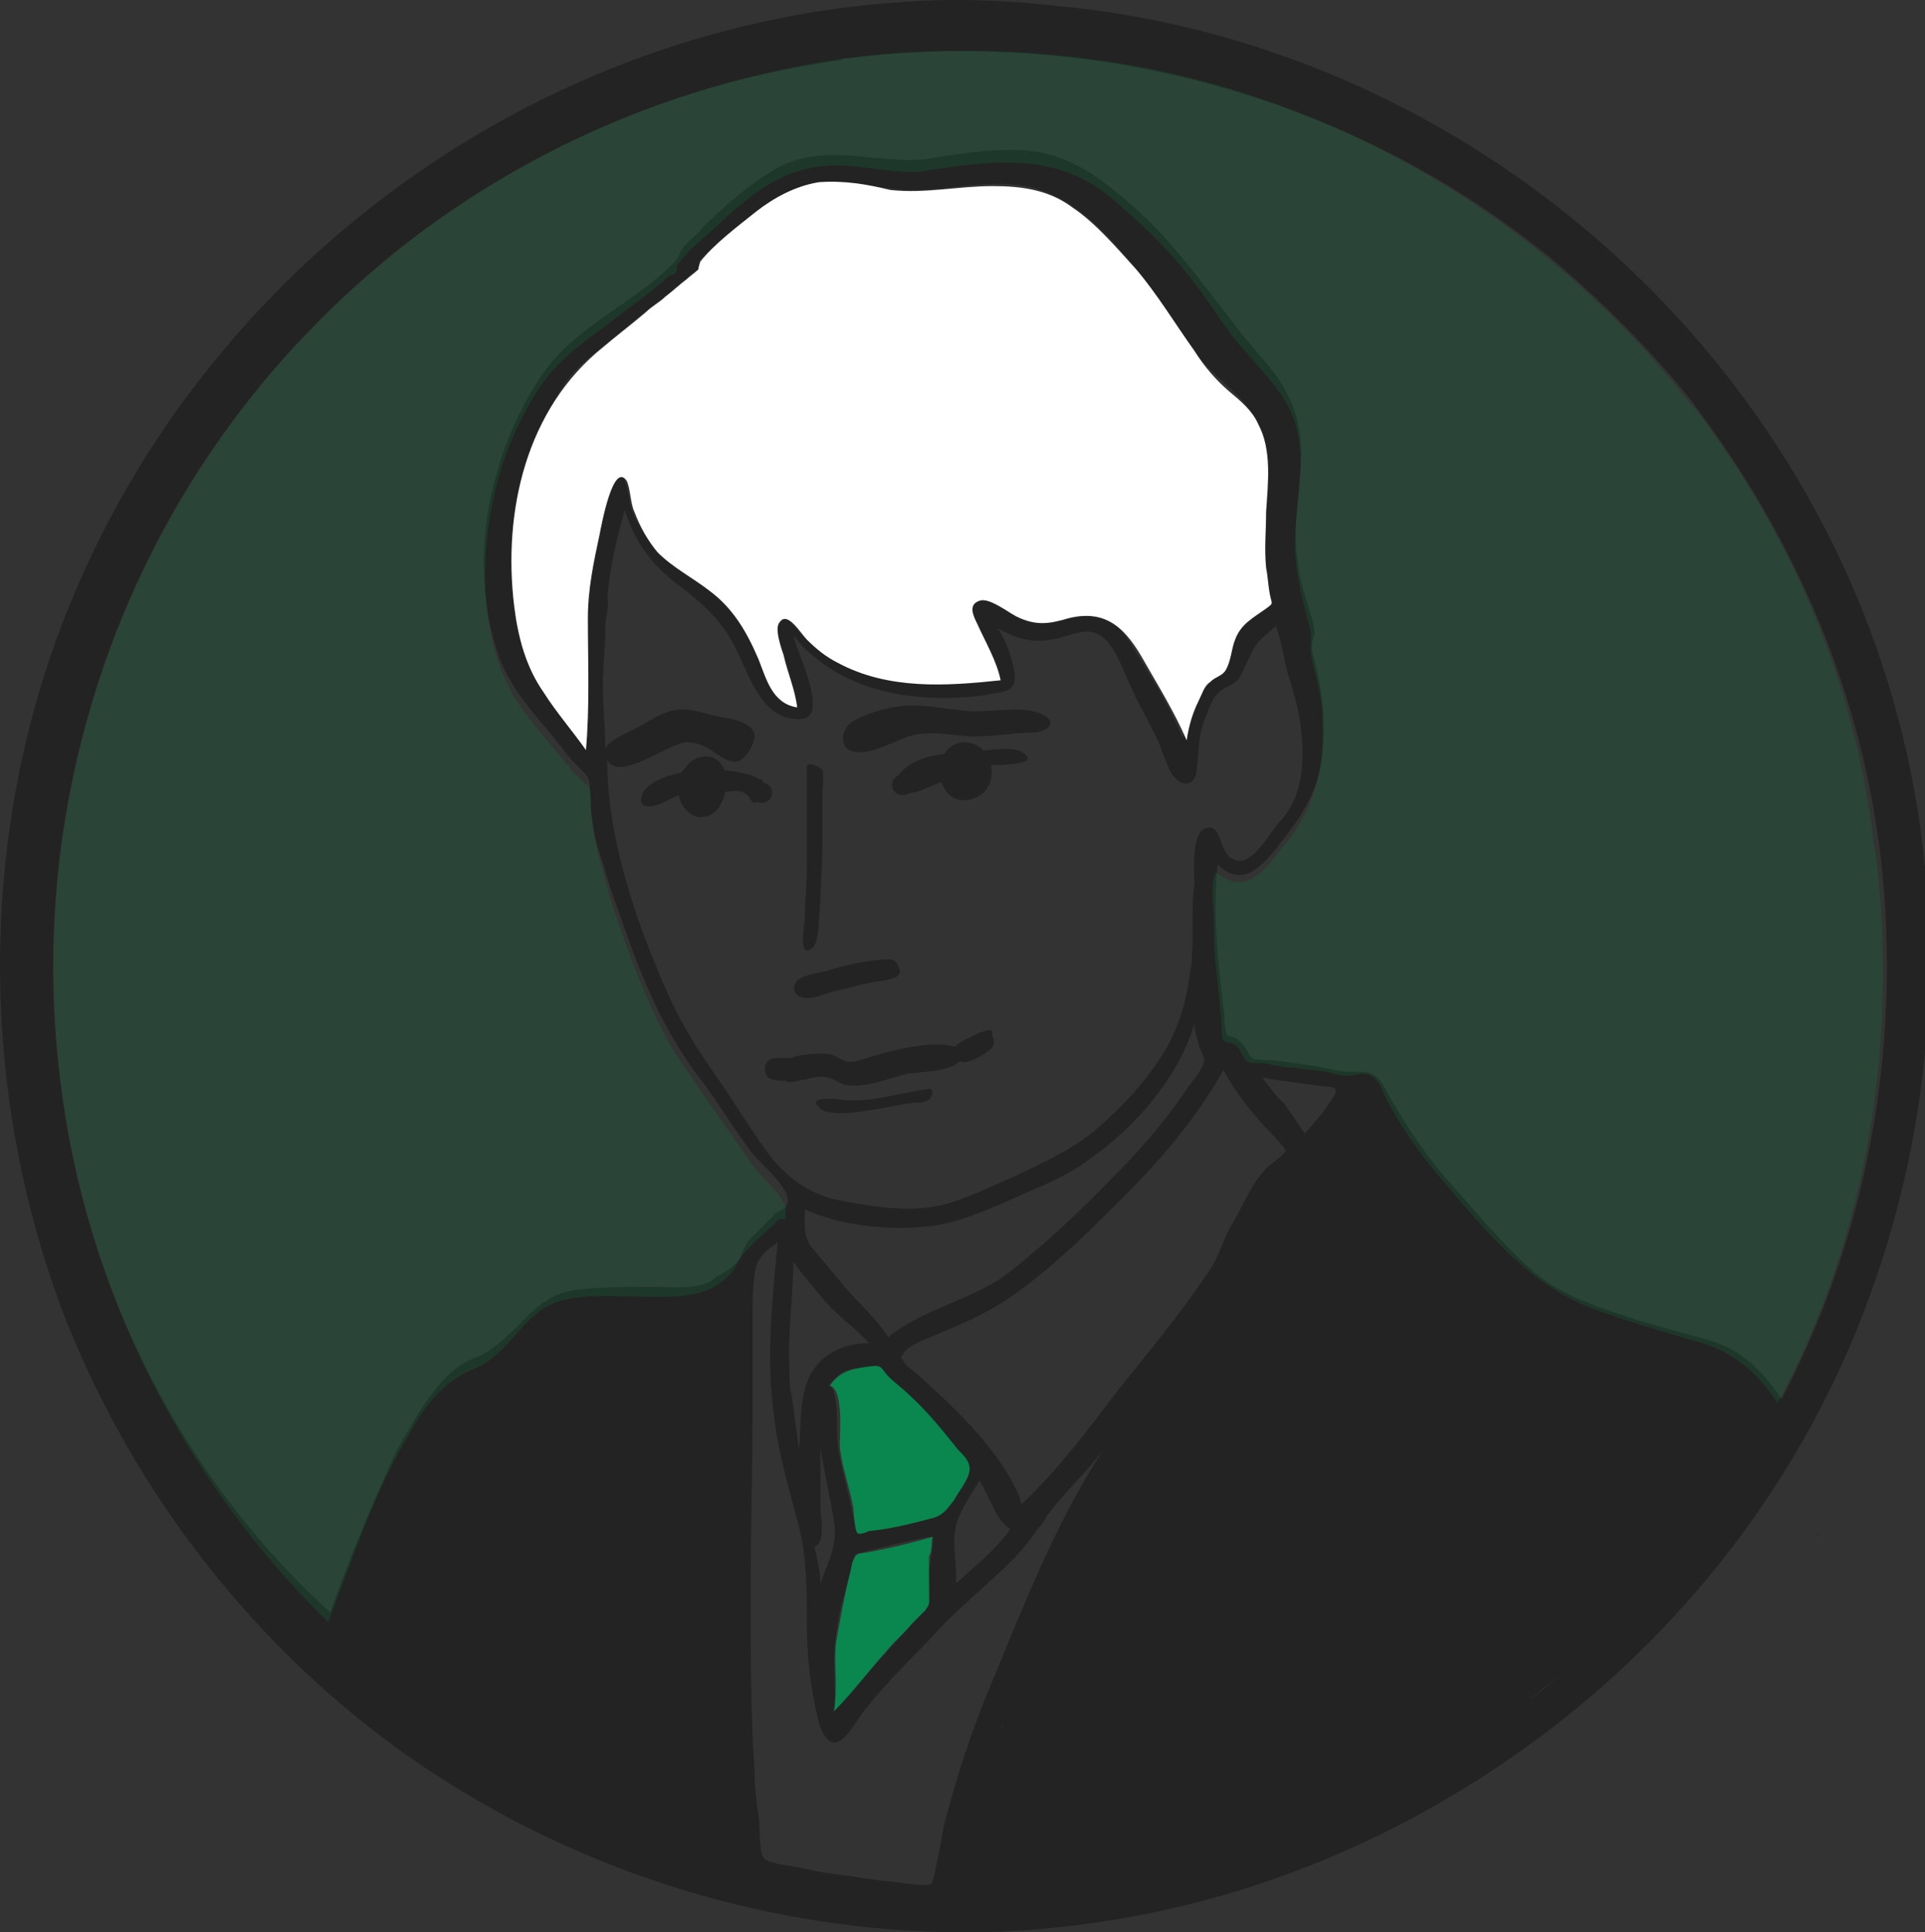 <?xml version="1.0" encoding="utf-8"?>
<!-- Generator: Adobe Illustrator 16.0.0, SVG Export Plug-In . SVG Version: 6.00 Build 0)  -->
<!DOCTYPE svg PUBLIC "-//W3C//DTD SVG 1.1//EN" "http://www.w3.org/Graphics/SVG/1.1/DTD/svg11.dtd">
<svg version="1.1" id="Layer_1" xmlns="http://www.w3.org/2000/svg" xmlns:xlink="http://www.w3.org/1999/xlink" x="0px" y="0px"
	 width="607.939px" height="610.188px" viewBox="4.061 93.035 607.939 610.188"
	 enable-background="new 4.061 93.035 607.939 610.188" xml:space="preserve">
<rect x="4.061" y="93.035" width="607.939" height="610.188" fill="#333333" stroke="none"/>
<g id="Background">
</g>
<g id="Image_Layer">
</g>
<g id="Draw_Layer">
</g>
<g id="Draw_Layer_1_">
	<g>
		<path fill="#232323" d="M569.771,564.3C569.771,564.912,570.384,563.688,569.771,564.3L569.771,564.3z"/>
		<path fill="#232323" d="M577.729,577.764c0.611,0,0.611-0.611,0.611-1.224C578.34,577.152,578.34,577.152,577.729,577.764
			L577.729,577.764z"/>
		<path fill="#232323" d="M292.536,315.828c-6.12,0-13.464,1.836-18.972,4.896c-4.284,2.448-4.896,9.792,1.224,9.792
			c5.508,0.612,12.852-4.284,18.36-5.508c6.732-1.224,12.852,0.612,18.972,0.612s12.24-1.224,18.36-1.224
			c6.731-0.612,7.344-4.896,0-6.732c-6.12-1.224-12.24,0-18.36,0S299.268,315.828,292.536,315.828L292.536,315.828z
			 M308.448,317.052C309.06,317.664,309.06,317.664,308.448,317.052L308.448,317.052z"/>
		<path fill="#232323" d="M224.604,332.352c-7.956,2.448-7.956,17.136,1.224,17.748C236.232,350.1,236.232,328.68,224.604,332.352
			L224.604,332.352z"/>
		<path fill="#232323" d="M227.664,336.024c-4.896,0-18.36,1.836-20.808,7.956c-1.836,5.508,4.284,3.672,6.732,2.448
			c3.672-1.836,7.344-3.672,11.628-4.284c3.06-0.612,6.732-0.612,10.404-0.612c2.448,0,6.732,2.448,8.568,0.612
			C247.86,336.636,229.5,336.024,227.664,336.024L227.664,336.024z M241.128,342.756
			C241.128,343.368,241.128,343.368,241.128,342.756L241.128,342.756z"/>
		<path fill="#232323" d="M312.12,330.516c-8.568,0.612-17.748,0-23.868,6.732c-1.224,1.836-4.284,6.732,0.612,6.12
			c2.448-0.612,5.508-5.508,7.956-6.732c8.568-3.06,19.584-1.224,28.152-2.448c3.061-0.612,5.509-1.224,1.836-3.672
			C324.36,328.68,315.792,329.904,312.12,330.516L312.12,330.516z M301.104,336.024
			C300.492,336.024,300.492,336.024,301.104,336.024L301.104,336.024z M300.492,336.024L300.492,336.024L300.492,336.024z"/>
		<path fill="#232323" d="M308.448,327.456c-11.628,0.612-9.18,22.032,3.06,17.748C320.688,342.144,318.24,327.456,308.448,327.456
			L308.448,327.456z"/>
		<path fill="#232323" d="M223.992,333.576c-11.016,3.06-4.896,22.032,4.896,16.524C235.62,346.428,232.56,331.128,223.992,333.576
			L223.992,333.576z M226.44,342.144L226.44,342.144L226.44,342.144z"/>
		<path fill="#232323" d="M234.396,338.472c-1.224,0-4.896-0.612-6.12,1.224c-0.612,1.836,0.612,3.06,1.836,3.06
			c3.06,1.224,6.732-1.224,9.792,1.224c1.224,0.612,1.224,3.06,3.06,2.448c1.224-0.612,1.224-1.836,1.224-3.06
			C243.576,337.86,238.068,338.472,234.396,338.472L234.396,338.472z M239.292,342.756
			C239.904,342.756,239.904,342.756,239.292,342.756L239.292,342.756z M239.904,343.368L239.904,343.368L239.904,343.368z
			 M239.904,343.368L239.904,343.368L239.904,343.368z"/>
		<path fill="#232323" d="M243.576,339.084c-2.448,0.612,0,7.344,1.836,5.508C246.636,343.368,245.412,338.472,243.576,339.084
			L243.576,339.084z"/>
		<path fill="#232323" d="M241.128,343.368c0,4.284,6.732,4.284,6.732,0C247.86,339.084,241.128,339.084,241.128,343.368
			L241.128,343.368z"/>
		<path fill="#232323" d="M285.804,340.92c0,4.284,6.732,4.284,6.732,0S285.804,336.636,285.804,340.92L285.804,340.92z"/>
		<path fill="#232323" d="M258.876,336.024c0,10.404,0,20.196,0,30.6c0,5.508-0.612,10.404-0.612,15.912
			c0,1.836-2.448,14.076,2.448,9.792c2.448-2.448,1.836-11.628,2.448-14.688c0-5.508,0.612-11.016,0.612-16.524
			c0-5.508,0-11.016,0-16.524c0-1.836,0.612-6.732,0-8.568C261.936,334.8,258.264,332.964,258.876,336.024L258.876,336.024z"/>
		<path fill="#232323" d="M285.192,396c-6.732,0-14.076,1.836-20.196,3.672c-2.448,0.612-7.344,1.225-9.18,3.061
			c-2.448,3.06,0,5.508,3.06,5.508s6.732-1.836,9.792-2.448c3.672-0.612,6.732-1.836,10.404-2.448
			c2.448-0.611,7.956-0.611,9.18-3.06C288.252,398.448,287.028,396,285.192,396L285.192,396z"/>
		<path fill="#232323" d="M297.432,422.928c-6.12,0.612-11.628,1.836-17.748,3.672c-2.448,0.612-4.896,1.836-7.344,1.836
			c-1.836,0-3.672-1.836-6.12-2.447c-3.672-0.612-13.464,0-15.3,3.06c-1.224,1.224-1.224,3.061,0.612,4.896
			c1.836,1.836,4.896,0,6.732,0c2.448-0.612,4.896-1.225,7.344-0.612c2.448,0.612,4.284,2.448,6.732,2.448
			c6.12,0.611,12.852-2.448,18.36-3.672c3.672-0.612,14.688-0.612,16.523-4.284C310.284,422.316,300.492,422.928,297.432,422.928
			L297.432,422.928z M263.16,432.72C262.548,432.72,262.548,432.72,263.16,432.72L263.16,432.72z"/>
		<path fill="#232323" d="M296.82,437.004c-9.18,1.224-19.584,4.896-28.764,3.061h-0.612c-1.224,0-8.568-0.612-4.284,3.06
			c3.06,2.448,11.628,1.224,14.688,0.612c4.896-0.612,9.792-1.836,14.688-2.448c1.224,0,4.896,0,5.508-1.836
			C299.268,437.616,298.044,436.392,296.82,437.004L296.82,437.004z M280.296,439.452
			C279.684,439.452,279.684,439.452,280.296,439.452L280.296,439.452z M268.056,440.064
			C268.056,440.064,267.444,439.452,268.056,440.064L268.056,440.064z"/>
		<path fill="#232323" d="M307.224,329.904c-6.12,1.836-6.731,9.18-2.448,12.852c1.836,1.224,4.284,2.448,6.121,0.612
			c3.06-3.06-1.225-3.672-2.448-5.508c-1.225-3.06,1.224-1.224,3.06-1.224C317.628,335.412,310.896,329.292,307.224,329.904
			L307.224,329.904z M309.06,336.024L309.06,336.024L309.06,336.024z M308.448,336.024
			C308.448,336.024,307.836,336.024,308.448,336.024L308.448,336.024z M308.448,336.024L308.448,336.024L308.448,336.024z
			 M308.448,336.636C307.836,336.636,307.836,336.636,308.448,336.636L308.448,336.636z M307.836,336.636
			C307.836,337.248,307.836,337.248,307.836,336.636L307.836,336.636z"/>
		<path fill="#232323" d="M301.104,334.8c-3.06,0.612-7.956,1.224-10.404,3.06c-1.836,1.224-3.672,4.284,0,5.508
			c2.448,0.612,7.956-2.448,9.792-3.06c1.224-0.612,3.06-0.612,3.672-2.448C304.164,336.024,302.94,334.188,301.104,334.8
			L301.104,334.8z"/>
		<path fill="#232323" d="M315.18,418.644c-2.447,0.612-8.567,3.673-9.792,5.509c-0.612,0.611-1.224,1.836-0.612,3.06
			c1.224,1.836,2.448,0.612,3.672,0.612c3.06,0,4.896-1.225,7.344-3.672C316.404,422.928,319.464,416.808,315.18,418.644
			L315.18,418.644z"/>
		<path fill="#232323" d="M313.344,419.256c-1.836,1.225-6.731,2.448-7.956,4.896c-1.224,2.447,1.224,4.283,3.671,4.283
			c1.837,0,7.345-3.06,8.568-4.896C318.852,421.092,316.404,417.42,313.344,419.256L313.344,419.256z"/>
		<path fill="#232323" d="M311.508,424.764c-1.836,0.612-8.568,3.061-3.06,3.672c0.611,0,4.284-1.224,4.284-1.836
			C312.732,425.376,312.732,424.152,311.508,424.764L311.508,424.764z"/>
		<path fill="#232323" d="M248.472,427.212c-3.06,0.612-3.672,3.672-1.836,6.12c1.836,1.224,5.508,1.224,7.344,0.612
			c2.448-0.612,4.896-3.061,2.448-5.509C254.592,426.6,250.308,427.212,248.472,427.212L248.472,427.212z"/>
		<path fill="#232323" d="M288.864,93.672C160.344,102.24,48.348,194.04,14.688,317.664C-2.448,380.7,1.224,449.244,25.092,510.444
			c22.032,55.08,59.976,103.428,107.712,137.088c53.244,37.332,117.504,56.916,182.375,55.691
			c63.648-1.836,123.013-23.256,173.809-60.588c46.512-34.271,82.62-80.784,103.428-134.64
			c23.256-59.977,27.54-126.684,11.016-188.496c-32.436-121.788-140.76-212.976-265.607-224.604
			C321.912,93.06,305.388,92.448,288.864,93.672L288.864,93.672z M271.728,111.42c78.948-9.792,160.956,12.852,222.768,63.648
			c16.523,14.076,31.824,29.376,45.288,46.512c0,0,0-0.612-0.612-0.612c30.601,40.392,51.408,87.516,58.141,137.7v-0.612
			c7.955,59.976-1.837,121.788-30.601,176.868l0,0c-6.12-9.18-12.852-15.912-23.868-18.972c-9.18-2.448-18.359-4.896-27.54-7.956
			c-9.18-3.061-18.972-6.732-26.315-12.853c-8.568-7.344-16.524-16.523-23.868-25.092c-9.792-10.403-17.136-21.42-23.868-33.66
			c-3.06-5.508-5.508-4.896-11.016-4.896c-3.672,0-7.345-1.224-11.017-1.836c-4.284-0.612-9.18-1.225-13.464-1.836
			c-1.224,0-5.508,0-6.12-0.612c-1.224-0.612-1.836-3.06-3.06-4.284c-0.612-0.611-1.225-1.224-1.836-1.836
			c-0.612-0.611-3.061-0.611-3.061-1.224c-1.224-1.224-0.611-6.732-1.224-8.568c-0.612-3.672-0.612-6.731-1.224-10.403
			c-1.225-11.628-1.837-23.256-0.612-34.884c7.344,7.344,13.464,1.224,18.359-4.896c7.345-9.18,13.465-17.748,14.688-29.376
			c1.224-11.016,0-21.42-3.06-32.436c-0.612-3.06,0-3.672,0.611-6.12c0-1.836-0.611-4.284-1.224-6.12
			c-1.836-6.12-3.672-11.628-4.284-17.748c-1.224-9.792,0.612-19.584,1.224-29.988c0.612-12.852-3.06-22.644-11.628-32.436
			c-14.075-15.912-25.092-34.272-41.004-48.348c-9.792-8.568-18.972-15.912-31.824-17.748c-11.016-1.224-22.644,0.612-33.66,2.448
			c0,0,0,0,0.612,0c-0.612,0-0.612,0,0,0c-15.912,1.836-30.6-4.896-45.9,1.836c-7.344,3.672-14.076,9.18-20.196,14.688
			c-2.448,2.448-4.896,4.284-6.732,6.732c-1.836,1.836-3.672,3.06-4.896,4.896s-1.224,3.06-3.06,4.896
			c-12.24,12.24-29.988,19.584-40.392,33.66c-8.568,12.24-14.076,25.704-17.136,39.78c-3.672,16.524-3.06,36.108,3.06,52.02
			c3.672,9.18,10.404,16.524,16.524,23.868c1.224,1.836,3.06,3.672,4.284,5.508c1.836,2.448,5.508,5.508,6.732,7.344
			c1.224,3.06,0.612,9.18,1.224,12.852c0.612,4.896,1.836,9.792,3.672,14.688c1.836,7.344,4.896,14.688,7.344,22.032
			c6.12,17.136,12.852,32.437,23.868,46.512c5.508,7.345,9.792,14.688,15.3,22.032c3.06,4.284,14.688,12.853,11.016,17.748
			c-0.612,0.612-3.672,1.836-4.284,3.061c-1.224,1.224-3.06,3.06-4.284,4.283c-0.612,0.612-1.836,1.836-2.448,2.448
			c-1.836,1.836-2.448,4.284-3.672,6.732c-1.836,2.448-4.896,4.284-7.344,5.508c0.612-0.612,0,0,0,0
			c-4.284,4.284-13.464,3.06-19.584,3.06c-7.344,0-14.076,0-21.42,0.612c-8.568,0.612-12.852,3.06-18.972,9.18
			c-3.672,3.673-7.344,7.345-11.628,10.404c-2.448,1.836-6.12,2.448-8.568,4.284c-4.896,3.06-8.568,7.956-11.628,12.24
			c-4.284,6.731-8.568,13.464-11.628,20.808c-6.732,14.688-12.852,29.988-18.36,45.288C61.812,560.016,31.212,500.04,23.256,435.78
			c-8.568-64.872,5.508-131.58,39.168-187.272c18.36-30.6,42.84-57.528,70.992-79.56l-0.612,0.612
			c39.78-30.6,86.904-50.796,137.088-57.528h-0.612c1.224,0,0,0,0,0C270.504,111.42,271.116,111.42,271.728,111.42L271.728,111.42z
			 M187.272,327.456c-9.792-13.464-18.972-25.092-20.808-42.84c-1.836-16.524-0.612-32.436,4.896-48.348
			c3.06-8.568,7.344-17.136,12.852-24.48c4.284-4.896,9.18-8.568,14.688-12.852c4.284-3.672,8.568-7.344,12.852-10.404
			c3.672-3.06,11.016-6.732,12.852-10.404c0.612-1.224,0-1.836,0.612-3.06c0.612-0.612,2.448-2.448,3.06-2.448
			c1.836-1.836,4.284-3.672,6.12-5.508c12.24-10.404,23.868-18.36,41.004-15.912c5.508,0.612,11.016,1.836,16.524,1.836
			c10.404,0,20.196-2.448,30.601-1.836c17.747,0.612,29.987,14.076,40.392,26.928c6.732,7.956,11.628,16.524,17.748,25.092
			c5.508,7.956,14.688,13.464,19.584,21.42c4.896,7.956,3.672,18.972,3.06,28.152c-0.611,6.12-0.611,12.852-0.611,18.972
			c0,3.06,2.447,10.404,1.224,12.24c-0.612,1.224-4.284,1.836-5.508,3.06c-1.836,1.836-3.672,3.672-4.896,5.508
			c-1.836,3.06-1.836,7.344-3.672,10.404c-1.224,2.448-2.448,2.448-4.284,4.284c-2.447,1.836-3.672,4.284-4.283,6.732
			c-1.837,3.672-3.061,7.956-3.673,12.24l0,0c-3.672-9.18-8.567-17.136-13.464-25.092c-2.447-3.672-4.284-7.956-7.956-11.016
			c-5.508-4.896-11.628-3.06-18.359-1.836c-6.732,1.836-11.017,0.612-17.137-3.06c-3.06-1.224-9.18-6.12-11.016-1.224
			c-0.612,2.448,1.224,5.508,2.448,7.344c1.836,4.284,6.731,11.016,6.731,15.3c-17.748,1.836-35.496,3.06-52.02-5.508
			c-3.672-1.836-6.732-4.896-9.792-7.956c-1.836-1.836-6.732-9.18-7.956-3.672c-0.612,3.06,1.224,7.956,2.448,11.016
			c1.224,4.284,3.672,9.792,3.672,14.688c-7.956-1.836-9.18-9.18-12.24-15.3c-3.672-8.568-7.956-15.912-15.3-21.42
			c-5.508-4.284-11.628-7.344-16.524-12.24c-3.06-3.06-5.508-7.344-7.344-11.628c-1.224-3.06-1.224-8.568-3.06-11.016
			c-4.284-6.12-7.956,13.464-8.568,17.136c-1.836,8.568-3.672,17.748-3.672,26.316c0,14.076-0.612,28.152-0.612,41.616l0,0
			C188.496,329.292,187.884,328.068,187.272,327.456L187.272,327.456z M201.348,254.016c3.06,9.792,8.568,17.748,17.136,23.868
			c7.956,6.12,14.076,11.628,18.36,20.808c4.284,8.568,7.956,22.032,20.196,21.42c9.18-0.612-1.224-20.808-2.448-26.316
			c14.688,17.748,37.332,21.42,59.364,18.972c1.224,0,2.448-0.612,3.06-0.612c4.896-0.612,8.568-1.224,7.345-7.344
			c-0.612-3.672-3.061-11.016-5.509-13.464c5.509,3.06,11.017,4.896,17.137,3.672c5.508-0.612,11.628-4.896,16.523-0.612
			c4.284,3.672,6.732,11.628,9.181,16.524c2.447,5.508,5.508,10.404,7.956,15.912c-1.225-3.06,1.224,2.448,1.224,3.06
			c0.612,1.836,1.836,4.284,2.448,6.12c1.224,2.448,4.283,6.12,7.344,3.672c1.836-1.836,1.224-5.508,1.836-7.956
			c0-3.672,0.612-7.344,1.836-11.016c1.224-3.06,2.448-7.344,4.896-9.18c1.836-1.836,4.283-1.836,6.119-4.284
			c1.836-3.06,3.061-6.732,4.896-9.792c1.836-3.06,4.284-4.284,6.732-6.732c1.836,4.896,2.447,9.792,3.672,14.688
			c1.836,6.12,3.672,11.628,4.283,17.748c1.225,11.016,0.612,22.032-7.344,29.988c-2.448,3.06-7.956,12.852-12.852,11.628
			c-6.12-1.224-4.284-11.016-9.181-10.404c-5.508,0.612-4.283,14.076-4.283,17.748c-0.612,4.284-0.612,9.18-0.612,13.464
			c0,1.836,0,4.284,0,6.12c0,0.612-0.612,4.896,0,3.06c0,0-0.612,6.121-0.612,4.284c-1.224,9.792-3.672,18.973-9.18,27.54
			c-5.508,8.568-12.853,16.524-20.808,23.257c-7.345,6.119-16.524,10.403-25.704,14.688c-8.568,3.672-17.748,8.568-26.928,9.792
			s-20.196-0.612-29.376-2.448c-7.956-1.836-14.076-6.12-19.584-12.239c-6.732-8.568-12.24-18.36-18.36-26.929
			c-6.12-8.567-11.628-17.748-15.912-27.54c-9.792-22.644-18.36-47.736-18.36-72.216c3.672,7.344,19.584-5.508,25.092-5.508
			c3.06,0,6.12,1.224,8.568,3.06c1.836,1.224,4.284,3.06,6.732,3.06c3.06,0,6.12-5.508,6.12-7.956c0-4.284-6.732-5.508-10.404-6.12
			c-4.284-0.612-7.956-2.448-12.24-2.448c-4.896,0-8.568,2.448-12.852,4.896c-3.06,1.836-9.792,4.284-11.628,7.344
			c0-7.956-1.224-16.524-0.612-24.48c0-3.672,0.612-7.956,0.612-11.628c0-2.448,0-4.284,0.612-6.732c0-0.612,0.612-6.12,0-3.672
			C196.452,272.376,198.9,263.196,201.348,254.016L201.348,254.016z M320.076,307.26L320.076,307.26L320.076,307.26z
			 M390.456,311.544L390.456,311.544L390.456,311.544z M295.596,480.456c9.18-0.612,17.748-4.284,26.316-7.956
			c9.18-4.284,18.359-7.344,26.315-13.464c14.076-9.792,28.152-25.704,33.049-42.84c0,1.836,0.611,4.284,1.224,6.12
			c0,1.224,1.836,4.283,1.836,5.508c0,2.448-4.284,7.344-5.508,9.18c-4.896,7.344-10.404,14.076-16.524,20.809
			c-12.239,12.852-25.092,25.703-39.168,36.72c-10.403,8.567-27.54,11.628-38.556,20.808c-4.284-6.731-11.016-12.24-15.3-17.748
			c-3.06-3.672-6.12-7.344-9.18-11.016c-2.448-3.672-1.836-7.344-1.836-11.628C268.668,479.844,283.968,481.68,295.596,480.456
			L295.596,480.456z M326.196,566.136c-6.12-14.688-19.584-27.54-31.824-38.556c-1.224-1.224-3.06-2.448-4.284-3.672
			c-1.836-3.061-1.836-1.225-0.612-3.672c1.836-2.448,6.732-4.284,9.792-5.509c7.344-3.06,14.688-6.119,21.419-10.403
			c14.076-9.181,26.316-21.42,37.944-33.048c12.24-12.24,23.256-25.093,31.824-40.393c3.06,6.12,7.956,12.24,12.852,17.748
			c1.225,1.225,6.732,6.732,6.732,7.956c-0.612,1.225-4.896,4.284-6.12,5.508c-4.284,4.284-6.732,10.404-9.792,15.912
			c-3.672,5.508-4.896,12.24-9.18,17.748c-8.568,12.853-18.36,24.48-28.152,36.72c-9.18,12.24-18.972,25.093-29.988,35.496
			C326.196,567.36,326.196,566.748,326.196,566.136L326.196,566.136z M366.588,431.496
			C365.976,432.108,365.976,432.108,366.588,431.496L366.588,431.496z M402.696,433.332c6.731,1.224,17.136,2.448,22.031,3.06
			c3.061,0.612-0.611,4.284-1.224,5.509c-1.836,3.06-4.896,6.119-7.344,9.18c-1.225-1.836-2.448-3.672-3.672-5.508
			c-0.612-0.612-4.284-6.12-2.448-3.672C406.98,439.452,405.144,436.392,402.696,433.332L402.696,433.332z M254.592,464.544
			C254.592,465.156,254.592,465.156,254.592,464.544L254.592,464.544z M272.34,685.476c-4.896-0.611-9.792-1.224-14.688-2.447
			c-2.448-0.612-10.404-1.225-12.24-3.061s-1.224-10.403-1.836-13.464c-0.612-4.896-1.224-9.18-1.224-14.076
			c-1.224-18.359-1.224-37.332-1.224-56.304c0-19.584,0.612-39.78,0.612-59.364c0-9.18,0-18.972,0-28.151
			c0-4.284,0-8.568,0.612-12.853c0.612-5.508,3.06-7.344,7.344-10.403c-1.836,17.747-3.672,37.943-1.224,54.468
			c1.224,11.628,4.896,23.868,7.956,35.496c2.448,9.792,2.448,20.195,2.448,30.6s1.224,20.809,3.672,30.6
			c0.612,2.448,2.448,7.345,5.508,6.732c3.672-0.612,7.344-8.568,9.792-11.016c6.732-8.568,14.688-15.912,22.032-23.868
			s15.912-14.688,23.868-22.645c3.06-3.06,5.508-6.12,7.956-9.792c1.224-1.224,2.448-3.06,3.06-4.283c0,0,0.612-1.225,0,0
			c5.508-7.345,12.24-13.465,17.748-20.809c-15.912,24.48-25.704,50.796-36.72,77.112c-5.508,13.464-9.792,26.928-13.464,41.004
			c-0.612,3.06-1.224,6.12-1.836,9.792c-0.612,1.836-1.224,7.956-2.448,9.18c-1.224,1.225-10.404-0.611-12.24-0.611
			C280.296,686.7,276.012,686.088,272.34,685.476L272.34,685.476z M243.576,491.472L243.576,491.472L243.576,491.472z
			 M253.368,525.132c-0.612-11.016,1.224-22.644,1.224-33.66c3.06,4.284,6.732,8.568,10.404,12.853
			c4.284,4.896,9.792,8.567,13.464,12.852c-7.344,0-14.688,3.061-18.36,9.792c-3.672,6.732-3.06,16.524-3.672,23.868
			c-0.612-4.284-1.224-8.568-1.836-12.852c0.612,2.447-0.612-4.284-0.612-4.896C253.368,531.252,253.368,528.192,253.368,525.132
			L253.368,525.132z M184.212,509.832L184.212,509.832L184.212,509.832z M277.848,517.788
			C278.46,517.788,278.46,517.788,277.848,517.788L277.848,517.788z M288.252,520.236
			C288.252,520.848,288.252,520.848,288.252,520.236L288.252,520.236z M274.176,575.928c-1.224-9.18-4.284-17.748-5.508-26.315
			c-0.612-3.061,0.612-18.973-3.06-18.973c2.448-3.06,5.508-5.508,9.792-5.508c1.224,0,2.448,0,3.06,0
			c3.06-0.612,2.448-0.612,4.284,1.224c8.568,7.956,16.524,16.524,23.868,25.704c1.836,2.448,3.672,3.061,2.447,6.12
			c-1.224,4.284-5.508,11.628-9.18,13.464C296.82,572.256,274.788,578.376,274.176,575.928L274.176,575.928z M546.516,525.132
			L546.516,525.132L546.516,525.132z M151.164,533.088L151.164,533.088L151.164,533.088z M247.86,541.656
			C247.86,542.268,247.86,542.268,247.86,541.656L247.86,541.656z M261.324,581.436c3.672-1.224,1.836-9.792,1.836-12.852
			c0-6.12,0-12.24,0-18.36c1.224,7.956,3.06,15.301,4.284,23.257c1.224,7.344-1.836,12.852-4.284,19.584
			C263.16,588.78,261.936,585.108,261.324,581.436L261.324,581.436z M351.288,550.836L351.288,550.836L351.288,550.836z
			 M306,590.616c0-4.896-1.224-11.017,0-15.912c1.224-4.896,4.896-9.792,7.344-14.076c3.061,4.284,4.896,12.24,9.792,15.3
			c-4.896,6.732-11.016,11.628-17.136,17.137C306,591.84,306,591.228,306,590.616L306,590.616z M274.176,583.884
			c1.836-0.612,23.868-6.12,24.48-5.508c0.612,0.612-1.224,9.792-1.224,11.628c0,2.448,0.612,5.508,0,7.956
			c-0.612,3.06-1.224,3.672-3.06,5.508c-9.18,9.792-17.748,19.584-26.928,29.988l0,0l0,0c0.612-5.508,0-10.404,0-15.912
			c0-6.12,1.224-12.24,2.448-18.36C270.504,598.572,273.564,583.884,274.176,583.884L274.176,583.884z M500.004,618.768
			c-0.612,0.612-1.224,0.612-1.836,1.225C499.392,619.992,500.004,619.38,500.004,618.768L500.004,618.768z M498.168,620.604
			c-3.672,3.061-7.344,6.732-11.016,9.181C490.824,626.724,494.496,623.664,498.168,620.604L498.168,620.604z M320.688,637.74
			c0.612-0.612,0,0-0.611,1.836C320.688,637.74,320.688,637.128,320.688,637.74L320.688,637.74L320.688,637.74z M425.952,665.28
			c1.836-0.612,3.672-1.225,4.896-2.448C429.624,663.444,425.952,665.28,425.952,665.28L425.952,665.28z M425.34,665.28
			L425.34,665.28L425.34,665.28z M424.728,665.28L424.728,665.28L424.728,665.28z M422.28,667.729
			C422.28,667.729,421.668,667.729,422.28,667.729L422.28,667.729z M235.008,677.52C235.008,678.744,235.008,677.52,235.008,677.52
			L235.008,677.52z M305.388,687.924C306.612,687.924,305.388,687.924,305.388,687.924L305.388,687.924z"/>
		<path fill="#0A874F" d="M298.656,578.376c-6.732,1.836-13.464,3.672-20.808,4.896c-3.06,0.611-3.06,0-4.284,2.447
			c-0.612,1.225-0.612,3.061-1.224,4.896c-1.836,7.344-3.06,14.688-4.284,21.42c-0.612,7.344,0.612,14.076-0.612,21.42l0,0
			c6.12-6.12,11.016-12.852,16.524-18.972c2.448-3.061,5.508-5.508,7.956-8.568c1.224-1.224,3.06-3.06,4.284-4.284
			c1.836-2.448,1.224-2.448,1.224-5.508c0-3.672,0-7.956,0-11.628C298.656,582.66,298.044,578.988,298.656,578.376L298.656,578.376z
			"/>
		<path fill="#0A874F" d="M279.072,524.52c-4.896,0.612-9.792,1.225-12.852,6.12c4.284,1.225,3.06,15.301,3.06,18.973
			c0.612,6.731,3.06,12.852,4.284,19.584c0,1.224,0.612,7.344,1.224,7.956c0.612,0.611,2.448,0,3.672-0.612
			c6.732-0.612,14.076-2.448,20.808-4.284c3.06-1.224,3.672-2.448,6.12-5.508c1.224-2.448,4.896-6.732,4.896-9.792
			c0-2.448-1.836-4.284-3.672-6.12c-4.896-6.12-9.792-12.24-15.912-17.748c-1.836-1.836-3.672-3.06-4.896-4.284
			C282.132,525.744,283.356,523.908,279.072,524.52L279.072,524.52z"/>
		<path fill="#FFFFFF" d="M262.548,150.588c-7.344,1.224-14.076,4.896-19.584,9.18c-6.12,4.896-13.464,10.404-17.748,15.912
			c0,0-0.612,1.836-0.612,2.448c-0.612,0.612-3.06,2.448-3.672,3.06c-2.448,1.836-4.284,3.672-6.732,5.508
			c-1.836,1.836-4.284,3.06-6.12,4.896c-4.284,3.672-9.18,7.344-13.464,11.016c-24.48,19.584-31.824,52.02-28.152,82.008
			c1.224,9.792,3.672,18.972,9.18,26.928c4.284,6.732,9.18,12.24,13.464,18.36c1.224-13.464,0.612-28.152,0.612-41.616
			c0-9.18,1.836-17.748,3.672-26.316c0.612-3.06,4.284-23.256,8.568-17.136c1.224,2.448,1.224,7.344,2.448,9.792
			c1.836,4.896,4.284,9.18,7.344,12.852c4.896,4.896,11.016,7.956,16.524,12.24c7.344,5.508,11.628,12.852,15.3,21.42
			c2.448,6.12,4.284,14.076,12.24,15.3c-0.612-5.508-3.06-11.016-4.284-16.524c-0.612-1.836-3.06-8.568-1.224-10.404
			c2.448-3.672,6.732,3.672,8.568,5.508c3.06,3.06,6.12,5.508,9.792,7.344c15.912,8.568,34.272,7.344,51.408,5.508
			c-1.225-6.12-4.896-12.24-7.344-17.748c-1.225-2.448-3.061-6.12,0.611-7.344c3.061-1.224,9.181,3.672,11.628,4.896
			c6.12,3.06,10.404,2.448,16.524,0.612c12.24-3.06,18.36,3.672,23.868,13.464c4.896,8.568,9.792,16.524,13.464,25.092
			c0.612-4.284,1.836-8.568,3.672-12.24c1.224-2.448,1.836-4.896,3.672-6.12c1.836-1.836,3.672-1.836,4.896-3.672
			c1.836-3.06,1.836-6.732,3.06-9.792c1.836-4.896,5.508-6.732,9.792-9.792c2.448-1.836,1.836-1.224,1.224-4.284
			c-0.611-3.06-0.611-5.508-1.224-8.568c-0.612-6.12,0-11.628,0-17.748c0.612-9.18,1.836-19.584-2.448-27.54
			c-1.836-4.284-5.508-7.344-9.18-10.404c-4.284-3.672-7.956-7.956-11.016-12.852c-6.12-8.568-11.628-17.748-18.36-25.704
			c-6.12-6.732-12.852-14.688-20.196-19.584c-7.344-5.508-15.912-6.732-25.092-6.732c-11.016,0-21.42,2.448-32.436,1.224
			C277.848,151.2,270.504,149.976,262.548,150.588L262.548,150.588z"/>
		<path opacity="0.2" fill="#0A874F" d="M271.728,111.42c-0.612,0-1.224,0-1.836,0c0.612,0,0.612,0,1.224,0
			c-50.796,7.344-97.92,26.928-138.312,58.14c0.612-0.612,1.224-0.612,1.836-1.224C84.456,206.28,47.736,260.748,31.212,321.948
			c-17.748,64.26-12.24,135.252,15.3,195.84c14.688,32.436,35.496,62.424,61.2,87.516c7.344-18.972,14.076-39.779,24.48-57.527
			c5.508-9.792,11.016-18.36,22.032-22.645c9.792-4.284,14.076-14.688,22.644-19.584c7.956-4.284,20.196-3.06,28.764-3.06
			c11.016,0,21.42,1.224,29.376-7.344c1.836-2.448,2.448-4.896,4.896-7.345c1.224-1.224,2.448-2.447,3.672-3.672
			c2.448-1.836,4.284-4.284,6.732-6.12h1.836c0,0,0-3.06,0-3.672c-1.224-4.284-7.956-9.792-11.016-14.076
			c-6.12-9.18-12.852-18.359-18.972-27.54c-7.956-10.403-12.852-22.031-17.748-34.271c-3.672-9.792-7.344-19.584-9.792-29.988
			c-1.836-5.508-3.06-11.628-3.672-17.748c-0.612-2.448,0-5.508-0.612-7.956c-1.224-3.672,0-0.612-1.836-2.448
			c-1.224-1.224-2.448-2.448-3.672-3.672c-6.12-7.956-13.464-15.3-18.972-24.48c-6.12-11.016-8.568-24.48-8.568-37.332
			c0-20.808,5.508-41.616,17.136-59.364c7.344-11.016,18.36-17.136,28.152-25.092c2.448-1.836,4.896-3.672,7.344-5.508
			c1.224-1.224,3.06-2.448,4.284-3.672c0.612-0.612,1.224-1.224,1.836-1.224c1.836-0.612,1.836-1.224,1.836-3.06
			c3.06-4.284,7.344-7.956,11.016-11.016c9.792-9.18,19.584-18.36,33.66-20.196c11.628-1.836,23.256,3.06,34.884,1.224
			c-0.612,0-0.612,0-1.224,0c21.42-3.06,41.004-6.12,58.752,8.568c8.568,7.344,17.136,15.3,23.868,23.868
			c6.731,7.956,11.628,17.136,18.359,24.48c6.732,7.956,14.076,14.688,16.524,25.092c2.448,10.404,0,21.42-0.612,32.437
			c-0.611,10.404,1.836,18.972,4.284,28.764c1.224,3.06,0.612,4.896,0.612,7.956c0,1.836,0.611,4.284,1.224,6.732
			c1.225,4.896,2.448,9.792,2.448,15.3c0.612,14.688-1.836,26.928-11.016,38.556c-6.12,7.344-12.24,18.36-22.645,9.792
			c-1.836,4.284-0.612,11.016-0.612,15.3c0,4.896,0,9.18,0.612,14.076c0.612,6.12,1.224,11.628,1.836,17.748
			c0,1.225,0,5.508,0.612,6.12s2.448,0.612,3.672,1.224c1.836,1.225,2.448,4.896,4.284,5.509c0.611,0.611,4.896,0,6.12,0.611
			c3.06,0.612,5.508,1.225,8.567,1.225c3.061,0.611,6.12,0.611,9.792,1.224c2.448,0.612,4.284,1.224,6.732,1.224
			s4.896-1.224,7.344,0c2.448,1.225,3.672,4.284,4.284,6.12c1.836,3.672,4.284,7.956,6.731,11.628
			c3.673,5.509,7.345,10.404,11.628,15.301c13.465,15.911,27.54,33.048,47.124,40.392c9.792,3.672,20.196,6.732,30.601,9.792
			c12.852,3.06,20.808,9.18,28.152,20.196c28.764-53.856,38.556-116.28,30.6-176.256c0,0.612,0,1.224,0,1.836
			c-5.508-52.02-26.316-100.368-57.528-140.76c0,0.612,0.612,0.612,0.612,1.224C491.436,160.38,419.22,118.764,340.884,110.808
			C317.628,108.36,294.372,108.36,271.728,111.42L271.728,111.42z M229.5,499.428C228.888,499.428,230.112,498.816,229.5,499.428
			L229.5,499.428z"/>
	</g>
</g>
</svg>

